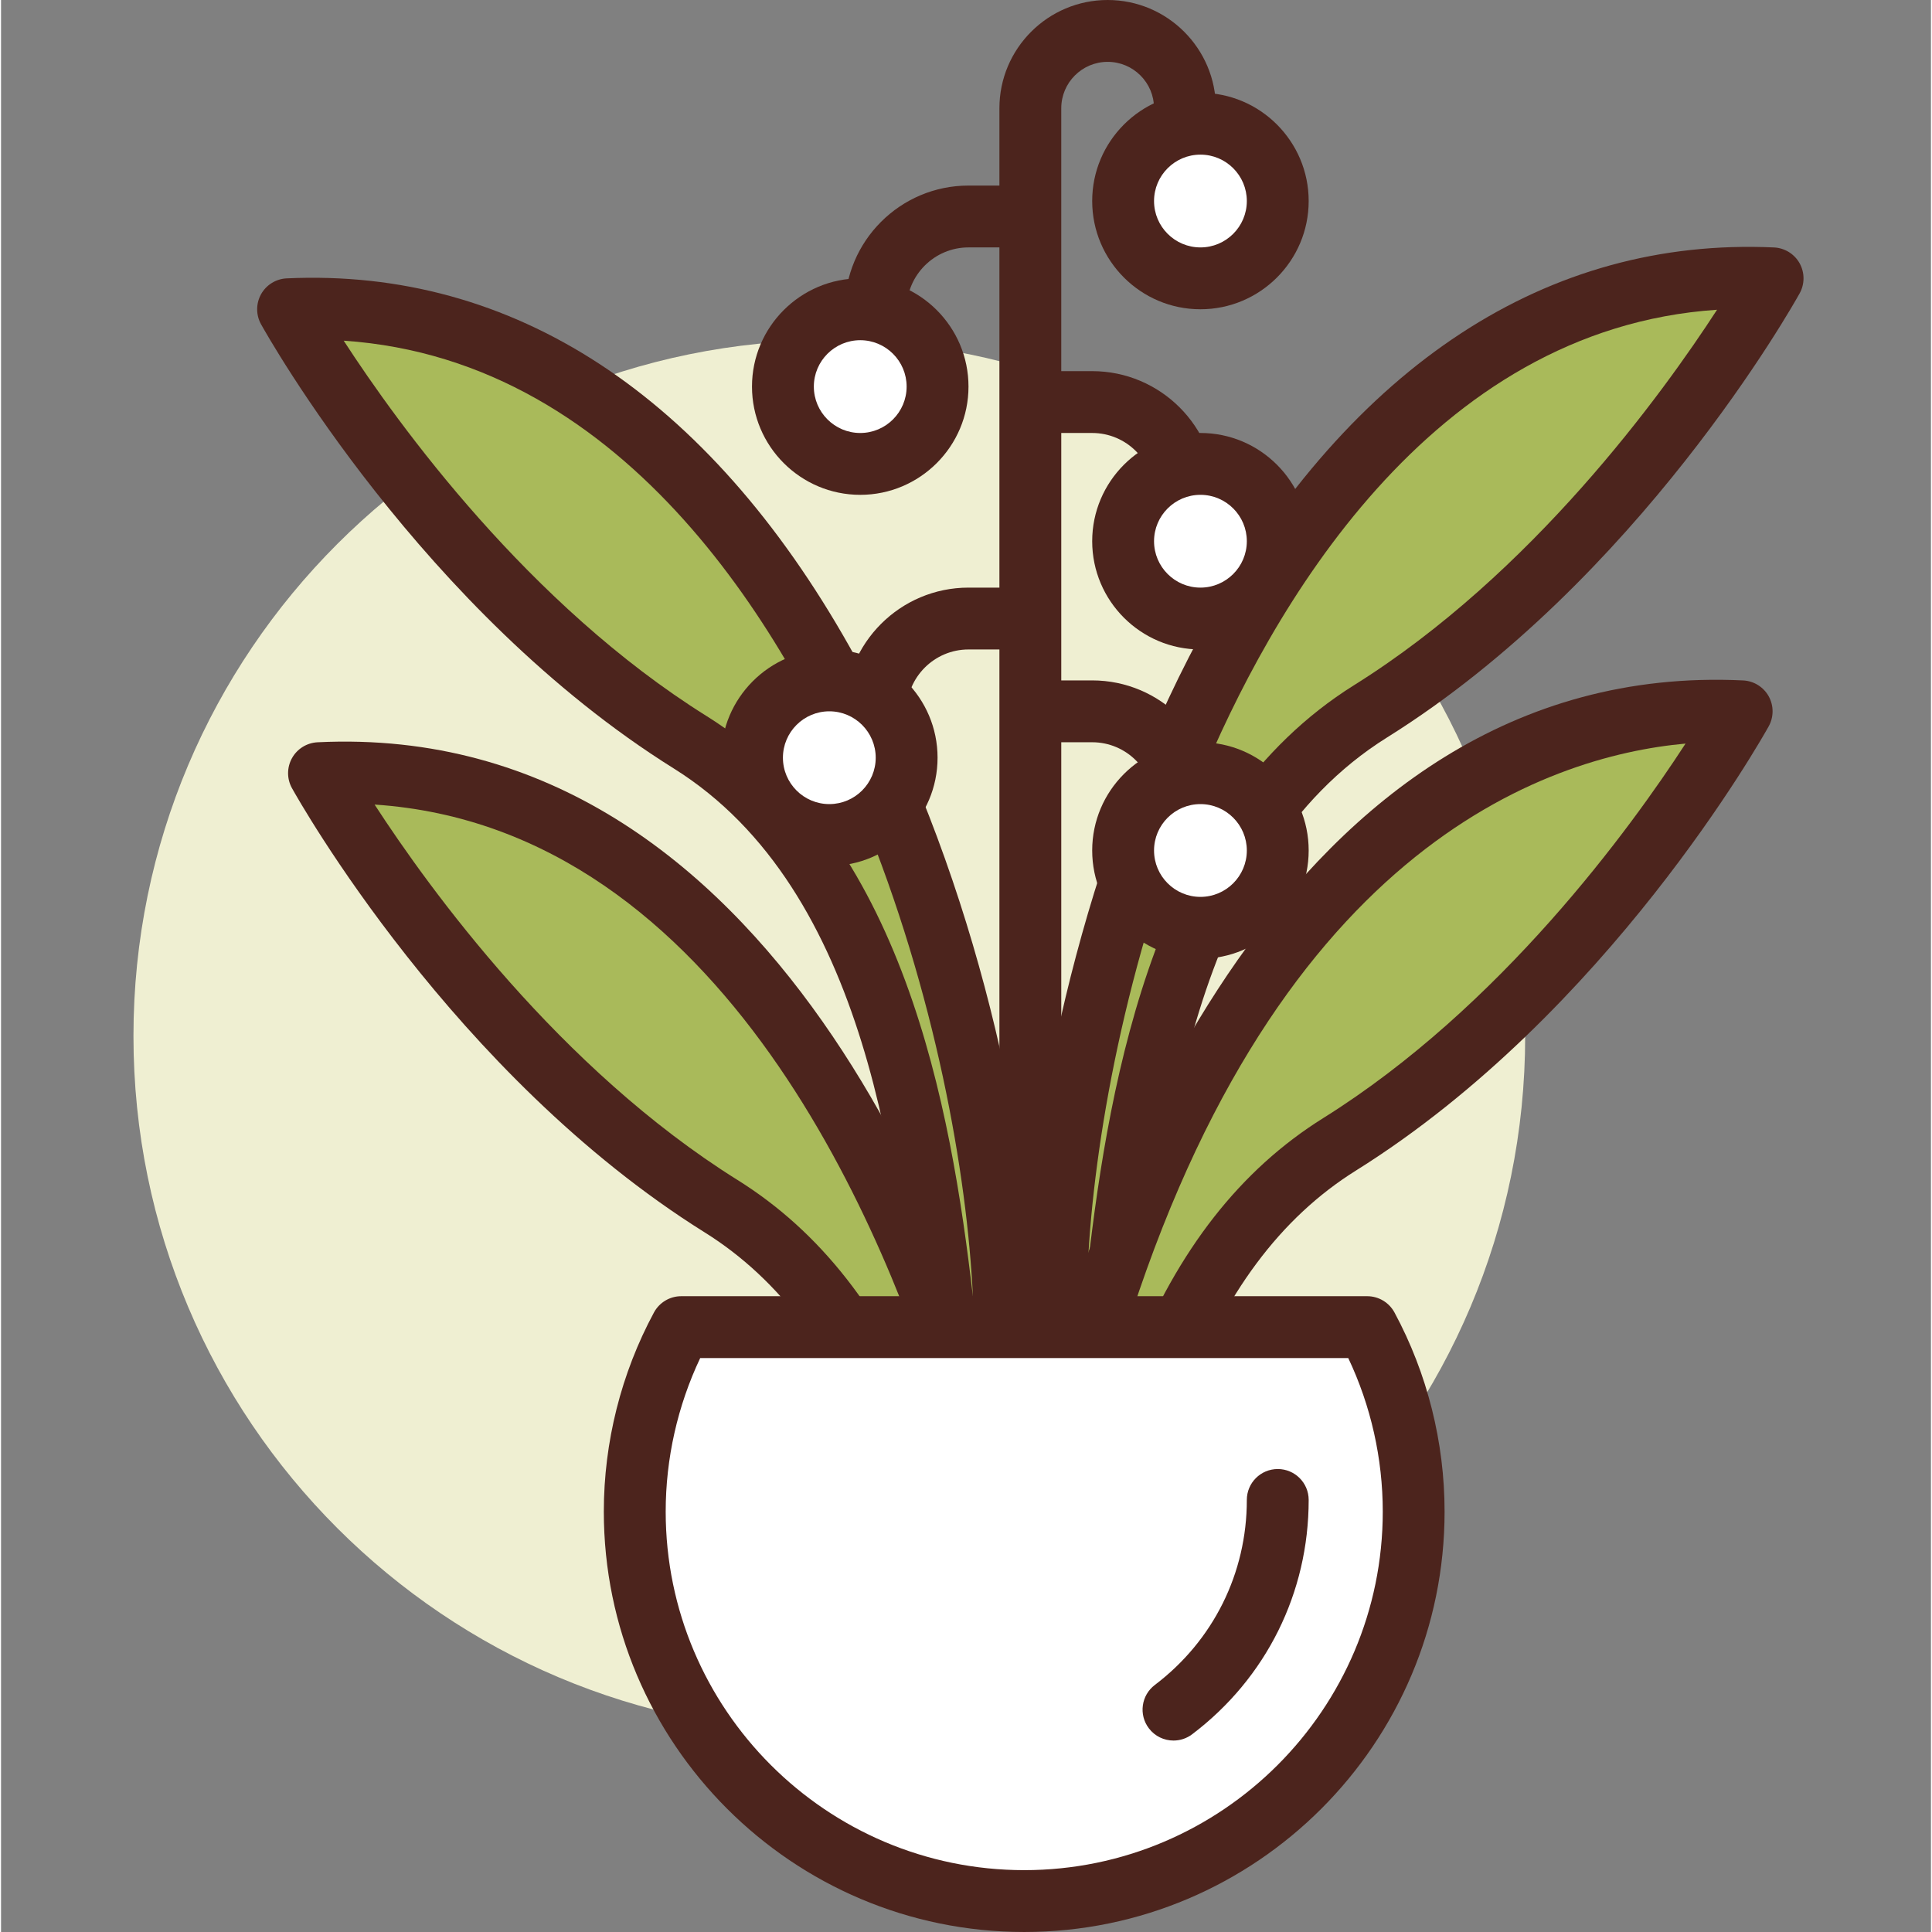 <svg height="426pt" viewBox="-29 0 426 426.458" width="426pt" xmlns="http://www.w3.org/2000/svg"><rect x="-29" y="0" width="426" height="426.458" fill="#808080" stroke="none"/><path d="m307.43 228.691c0 84.832-68.77 153.602-153.602 153.602-84.828 0-153.598-68.77-153.598-153.602 0-84.828 68.77-153.598 153.598-153.598 84.832 0 153.602 68.77 153.602 153.598zm0 0" fill="#efefd2"/><g fill="#4c241d"><path d="m198.203 300.375c-3.77 0-6.828-3.055-6.828-6.828v-269.652c0-13.176 10.719-23.895 23.895-23.895 13.172 0 23.895 10.719 23.895 23.895v3.414c0 3.773-3.059 6.824-6.828 6.824-3.77 0-6.828-3.051-6.828-6.824v-3.414c0-5.648-4.59-10.242-10.238-10.242-5.648 0-10.242 4.594-10.242 10.242v269.652c0 3.773-3.055 6.828-6.824 6.828zm0 0"/><path d="m164.07 75.094c-3.77 0-6.828-3.055-6.828-6.828 0-15.059 12.25-27.305 27.309-27.305h13.27c3.773 0 6.828 3.051 6.828 6.824 0 3.773-3.055 6.828-6.828 6.828h-13.27c-7.531 0-13.656 6.129-13.656 13.652 0 3.773-3.055 6.828-6.824 6.828zm0 0"/><path d="m164.07 163.84c-3.77 0-6.828-3.055-6.828-6.828 0-15.059 12.25-27.305 27.309-27.305h13.27c3.773 0 6.828 3.055 6.828 6.828 0 3.773-3.055 6.824-6.828 6.824h-13.27c-7.531 0-13.656 6.129-13.656 13.652 0 3.773-3.055 6.828-6.824 6.828zm0 0"/><path d="m232.336 116.055c-3.77 0-6.828-3.055-6.828-6.828 0-7.527-6.121-13.652-13.652-13.652h-13.273c-3.77 0-6.824-3.055-6.824-6.828 0-3.773 3.055-6.824 6.824-6.824h13.273c15.055 0 27.309 12.246 27.309 27.305 0 3.773-3.059 6.828-6.828 6.828zm0 0"/><path d="m232.336 184.32c-3.77 0-6.828-3.055-6.828-6.828 0-7.523-6.121-13.652-13.652-13.652h-13.273c-3.77 0-6.824-3.055-6.824-6.828 0-3.773 3.055-6.824 6.824-6.824h13.273c15.055 0 27.309 12.246 27.309 27.305 0 3.773-3.059 6.828-6.828 6.828zm0 0"/></g><path d="m183.285 324.891c28.328-1.797-4.738-263.34-148.922-256.625 0 0 34.133 61.438 88.746 95.574 56.199 35.125 53.949 127.844 60.176 161.051zm0 0" fill="#a9ba5a"/><path d="m183.281 331.719c-3.266 0-6.098-2.32-6.711-5.566-1.203-6.445-2.082-14.801-3.098-24.473-4.398-41.902-11.051-105.219-53.98-132.055-55.469-34.664-89.668-95.473-91.098-98.047-1.145-2.059-1.145-4.574.004-6.641 1.152-2.059 3.289-3.379 5.648-3.492 50.066-2.328 92.945 25.793 124.246 81.301 27.043 47.953 38.863 105.426 40.77 140.066 1.746 31.684-3.418 48.133-15.344 48.891-.148.008-.297.016-.438.016zm-136.645-256.52c12.082 18.613 40.82 58.305 80.09 82.852 43.477 27.176 53.934 86.102 58.801 128.168-1.27-26.965-8.262-67.012-24.508-106.465-15.719-38.18-50.91-100.293-114.383-104.555zm0 0" fill="#4c241d"/><path d="m213.121 318.062c-28.328-1.797 4.738-263.34 148.922-256.625 0 0-34.133 61.441-88.746 95.574-56.203 35.125-53.949 127.844-60.176 161.051zm0 0" fill="#a9ba5a"/><path d="m213.125 324.895c-.145 0-.289-.008-.438-.016-11.926-.758-17.09-17.207-15.344-48.891 1.906-34.641 13.73-92.117 40.77-140.066 31.301-55.516 74.281-83.59 124.246-81.301 2.359.113 4.496 1.434 5.648 3.492 1.148 2.066 1.148 4.582.004 6.641-1.426 2.574-35.629 63.383-91.098 98.047-42.93 26.832-49.582 90.152-53.98 132.055-1.016 9.672-1.891 18.023-3.098 24.473-.613 3.242-3.445 5.566-6.711 5.566zm136.656-256.523c-63.492 4.246-98.672 66.375-114.395 104.555-16.246 39.453-23.234 79.5-24.504 106.469 4.867-42.066 15.324-100.996 58.797-128.168 39.336-24.586 68.035-64.254 80.102-82.855zm0 0" fill="#4c241d"/><path d="m266.469 252.586c54.613-34.133 88.746-95.574 88.746-95.574-81.426-3.789-127.402 77.969-146.91 150.188h17.258c8.207-21.996 20.762-42.023 40.906-54.613zm0 0" fill="#a9ba5a"/><path d="m225.562 314.027h-17.258c-2.121 0-4.125-.988-5.418-2.672-1.293-1.688-1.727-3.879-1.172-5.934 10.16-37.621 51.316-160.164 153.816-155.227 2.359.109 4.496 1.434 5.648 3.492 1.148 2.066 1.148 4.582.004 6.641-1.43 2.574-35.629 63.379-91.098 98.047-16.691 10.434-29.16 27.18-38.129 51.211-.996 2.664-3.543 4.441-6.395 4.441zm-8.238-13.652h3.57c9.941-24.613 23.703-42.168 41.957-53.574 39.207-24.508 67.844-63.988 79.977-82.668-30.852 2.805-92.316 23.34-125.504 136.242zm49.145-47.789h.066zm0 0" fill="#4c241d"/><path d="m129.938 266.238c-54.613-34.133-88.75-95.57-88.75-95.57 81.426-3.793 127.406 77.969 146.91 150.184h-17.258c-8.207-21.996-20.762-42.02-40.902-54.613zm0 0" fill="#a9ba5a"/><path d="m188.098 327.68h-17.254c-2.852 0-5.402-1.766-6.398-4.441-8.965-24.027-21.438-40.781-38.129-51.211-55.469-34.668-89.668-95.473-91.094-98.047-1.148-2.062-1.148-4.574.004-6.641 1.148-2.062 3.285-3.379 5.648-3.496 102.27-4.973 143.656 117.602 153.816 155.227.551 2.055.121 4.246-1.172 5.934-1.293 1.691-3.297 2.676-5.422 2.676zm-12.586-13.652h3.535c-12.113-40.148-48.078-131.281-125.59-136.434 12.086 18.613 40.82 58.312 80.094 82.859h.004c18.254 11.41 32.012 28.969 41.957 53.574zm0 0" fill="#4c241d"/><path d="m121.133 292.941c-6.531 12.125-10.25 25.988-10.25 40.723 0 47.48 38.488 85.973 85.969 85.973 47.48 0 85.969-38.492 85.969-85.973 0-14.734-3.719-28.598-10.254-40.723zm0 0" fill="#fff"/><path d="m196.852 426.457c-51.164 0-92.797-41.625-92.797-92.793 0-15.32 3.828-30.527 11.07-43.961 1.195-2.203 3.5-3.586 6.008-3.586h151.434c2.512 0 4.816 1.383 6.012 3.586 7.238 13.434 11.062 28.633 11.062 43.961.004 51.168-41.621 92.793-92.789 92.793zm-71.523-126.684c-4.992 10.539-7.617 22.172-7.617 33.891 0 43.641 35.504 79.141 79.141 79.141 43.637 0 79.141-35.5 79.141-79.141 0-11.727-2.621-23.359-7.617-33.891zm0 0" fill="#4c241d"/><path d="m229.805 384.199c-2.066 0-4.105-.934-5.445-2.707-2.277-3-1.684-7.285 1.316-9.559 12.91-9.781 20.312-24.668 20.312-40.844 0-3.773 3.059-6.824 6.828-6.824 3.77 0 6.824 3.051 6.824 6.824 0 20.488-9.371 39.344-25.719 51.723-1.234.934-2.684 1.387-4.117 1.387zm0 0" fill="#4c241d"/><path d="m177.723 85.332c0 9.426-7.641 17.066-17.066 17.066s-17.066-7.641-17.066-17.066 7.641-17.066 17.066-17.066 17.066 7.641 17.066 17.066zm0 0" fill="#fff"/><path d="m160.656 109.227c-13.176 0-23.895-10.719-23.895-23.895 0-13.172 10.719-23.891 23.895-23.891 13.172 0 23.895 10.719 23.895 23.891 0 13.176-10.723 23.895-23.895 23.895zm0-34.133c-5.648 0-10.242 4.594-10.242 10.238 0 5.648 4.594 10.242 10.242 10.242s10.238-4.594 10.238-10.242c0-5.645-4.59-10.238-10.238-10.238zm0 0" fill="#4c241d"/><path d="m252.816 44.375c0 9.426-7.641 17.066-17.066 17.066s-17.066-7.641-17.066-17.066 7.641-17.066 17.066-17.066 17.066 7.641 17.066 17.066zm0 0" fill="#fff"/><path d="m235.75 68.266c-13.176 0-23.895-10.719-23.895-23.891 0-13.176 10.719-23.895 23.895-23.895 13.172 0 23.891 10.719 23.891 23.895 0 13.172-10.719 23.891-23.891 23.891zm0-34.133c-5.648 0-10.242 4.594-10.242 10.242 0 5.645 4.594 10.238 10.242 10.238s10.238-4.594 10.238-10.238c0-5.648-4.59-10.242-10.238-10.242zm0 0" fill="#4c241d"/><path d="m252.816 119.465c0 9.426-7.641 17.07-17.066 17.07s-17.066-7.645-17.066-17.07c0-9.426 7.641-17.066 17.066-17.066s17.066 7.641 17.066 17.066zm0 0" fill="#fff"/><path d="m235.75 143.359c-13.176 0-23.895-10.719-23.895-23.895 0-13.172 10.719-23.891 23.895-23.891 13.172 0 23.891 10.719 23.891 23.891 0 13.176-10.719 23.895-23.891 23.895zm0-34.133c-5.648 0-10.242 4.594-10.242 10.238 0 5.648 4.594 10.242 10.242 10.242s10.238-4.594 10.238-10.242c0-5.645-4.59-10.238-10.238-10.238zm0 0" fill="#4c241d"/><path d="m170.895 167.254c0 9.426-7.641 17.066-17.066 17.066s-17.066-7.641-17.066-17.066c0-9.426 7.641-17.066 17.066-17.066s17.066 7.641 17.066 17.066zm0 0" fill="#fff"/><path d="m153.828 191.148c-13.172 0-23.891-10.723-23.891-23.895 0-13.176 10.719-23.895 23.891-23.895 13.176 0 23.895 10.719 23.895 23.895 0 13.172-10.719 23.895-23.895 23.895zm0-34.137c-5.645 0-10.238 4.594-10.238 10.242 0 5.648 4.594 10.238 10.238 10.238 5.648 0 10.242-4.59 10.242-10.238 0-5.648-4.594-10.242-10.242-10.242zm0 0" fill="#4c241d"/><path d="m252.816 187.734c0 9.426-7.641 17.066-17.066 17.066s-17.066-7.641-17.066-17.066 7.641-17.066 17.066-17.066 17.066 7.641 17.066 17.066zm0 0" fill="#fff"/><path d="m235.75 211.625c-13.176 0-23.895-10.719-23.895-23.891 0-13.176 10.719-23.895 23.895-23.895 13.172 0 23.891 10.719 23.891 23.895 0 13.172-10.719 23.891-23.891 23.891zm0-34.133c-5.648 0-10.242 4.594-10.242 10.242 0 5.645 4.594 10.238 10.242 10.238s10.238-4.594 10.238-10.238c0-5.648-4.59-10.242-10.238-10.242zm0 0" fill="#4c241d"/></svg>